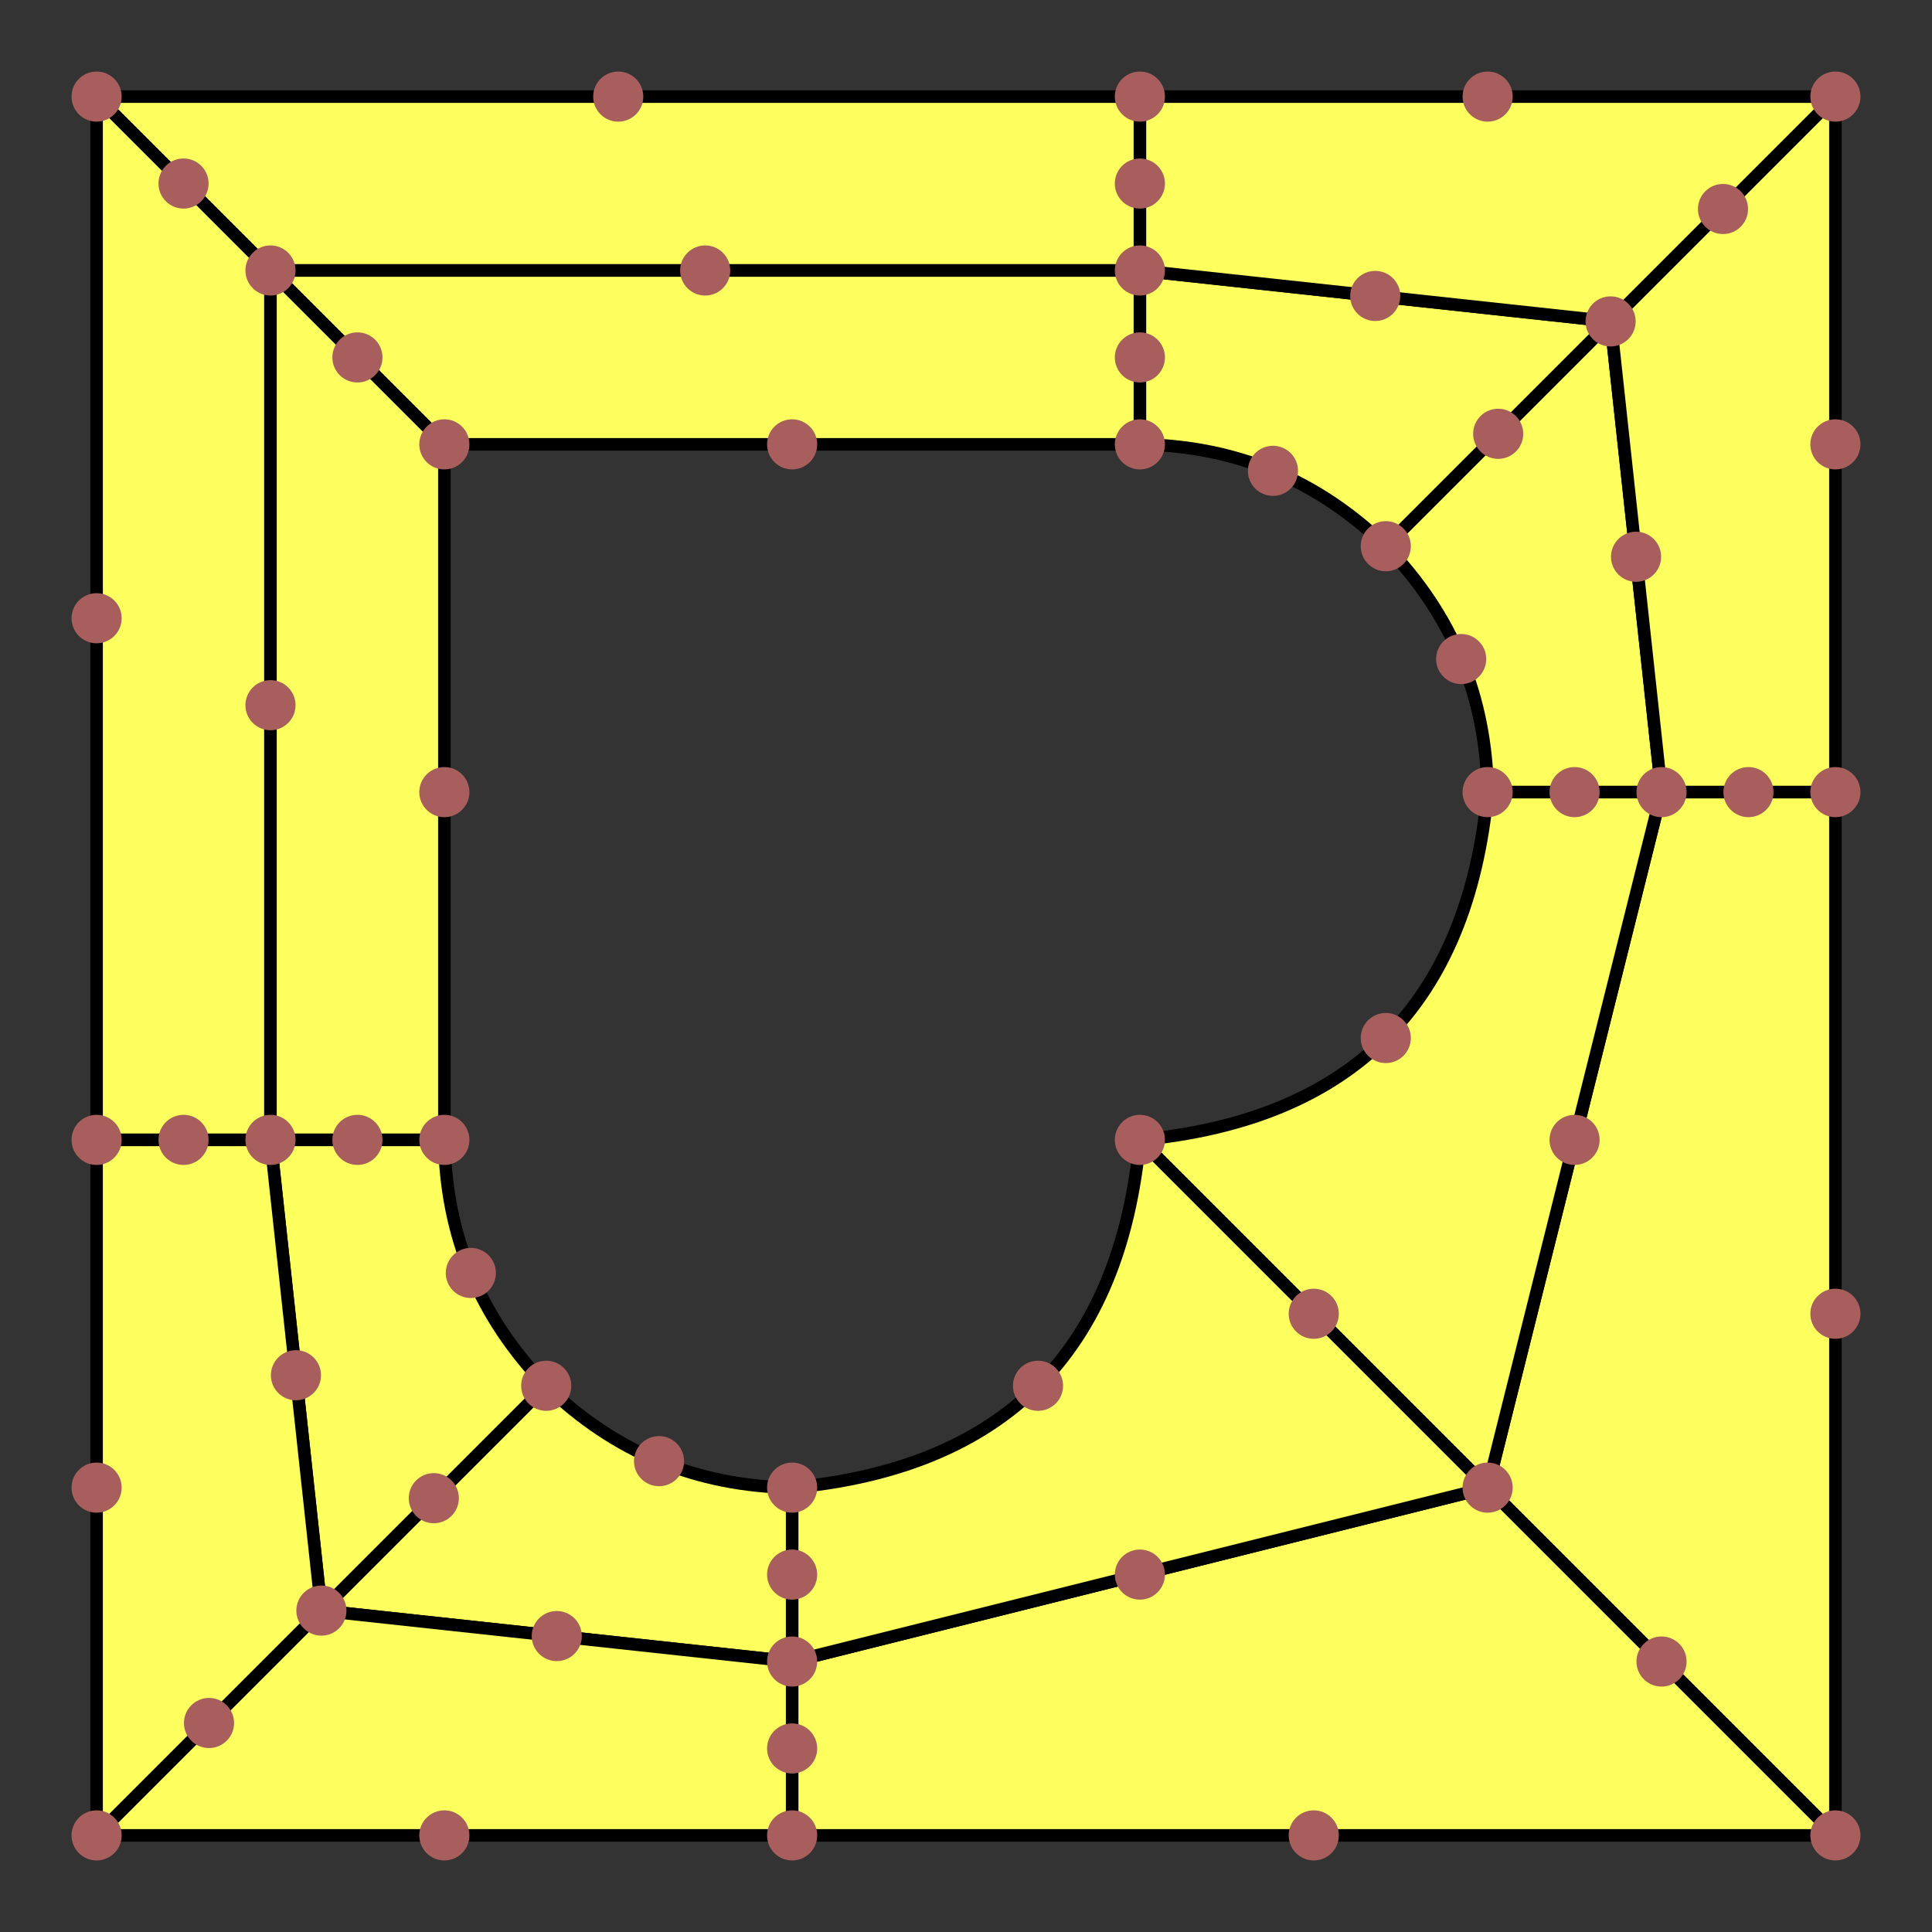 <svg width="100" height="100" version="1.1" xmlns="http://www.w3.org/2000/svg">
   <rect width="100%" height="100%" fill="#333333" stroke="none"/>
   <g id="Elements" fill="#fcff5e" stroke="black" stroke-width="0.648">
      <path d="M 8.33639593e+01 1.66360407e+01 Q 7.75459454e+01 2.24540546e+01, 7.17279229e+01 2.82720771e+01 Q 7.68957050e+01 3.35873549e+01, 7.70000000e+01 4.10000000e+01 Q 8.15000000e+01 4.10000000e+01, 8.60000000e+01 4.10000000e+01 Q 8.46819882e+01 2.88180203e+01, 8.33639593e+01 1.66360407e+01 Z" />
      <path d="M 9.50000000e+01 5.00000000e+00 Q 8.91819882e+01 1.08180118e+01, 8.33639593e+01 1.66360407e+01 Q 8.46819882e+01 2.88180203e+01, 8.60000000e+01 4.10000000e+01 Q 9.05000000e+01 4.10000000e+01, 9.50000000e+01 4.10000000e+01 Q 9.50000000e+01 2.30000000e+01, 9.50000000e+01 5.00000000e+00 Z" />
      <path d="M 7.70000000e+01 7.70000000e+01 Q 8.60000000e+01 8.60000000e+01, 9.50000000e+01 9.50000000e+01 Q 9.50000000e+01 6.80000000e+01, 9.50000000e+01 4.10000000e+01 Q 9.05000000e+01 4.10000000e+01, 8.60000000e+01 4.10000000e+01 Q 8.15000000e+01 5.90000000e+01, 7.70000000e+01 7.70000000e+01 Z" />
      <path d="M 5.90000000e+01 5.90000000e+01 Q 6.80000000e+01 6.80000000e+01, 7.70000000e+01 7.70000000e+01 Q 8.15000000e+01 5.90000000e+01, 8.60000000e+01 4.10000000e+01 Q 8.15000000e+01 4.10000000e+01, 7.70000000e+01 4.10000000e+01 Q 7.54558459e+01 5.74558459e+01, 5.90000000e+01 5.90000000e+01 Z" />
      <path d="M 5.90000000e+01 1.40000000e+01 Q 5.90000000e+01 1.85000000e+01, 5.90000000e+01 2.30000000e+01 Q 6.64126451e+01 2.31042950e+01, 7.17279229e+01 2.82720771e+01 Q 7.75459454e+01 2.24540546e+01, 8.33639593e+01 1.66360407e+01 Q 7.11819797e+01 1.53180118e+01, 5.90000000e+01 1.40000000e+01 Z" />
      <path d="M 5.90000000e+01 5.00000000e+00 Q 5.90000000e+01 9.50000000e+00, 5.90000000e+01 1.40000000e+01 Q 7.11819797e+01 1.53180118e+01, 8.33639593e+01 1.66360407e+01 Q 8.91819882e+01 1.08180118e+01, 9.50000000e+01 5.00000000e+00 Q 7.70000000e+01 5.00000000e+00, 5.90000000e+01 5.00000000e+00 Z" />
      <path d="M 4.10000000e+01 8.60000000e+01 Q 4.10000000e+01 9.05000000e+01, 4.10000000e+01 9.50000000e+01 Q 6.80000000e+01 9.50000000e+01, 9.50000000e+01 9.50000000e+01 Q 8.60000000e+01 8.60000000e+01, 7.70000000e+01 7.70000000e+01 Q 5.90000000e+01 8.15000000e+01, 4.10000000e+01 8.60000000e+01 Z" />
      <path d="M 4.10000000e+01 7.70000000e+01 Q 4.10000000e+01 8.15000000e+01, 4.10000000e+01 8.60000000e+01 Q 5.90000000e+01 8.15000000e+01, 7.70000000e+01 7.70000000e+01 Q 6.80000000e+01 6.80000000e+01, 5.90000000e+01 5.90000000e+01 Q 5.74558459e+01 7.54558459e+01, 4.10000000e+01 7.70000000e+01 Z" />
      <path d="M 5.90000000e+01 1.40000000e+01 Q 5.90000000e+01 9.50000000e+00, 5.90000000e+01 5.00000000e+00 Q 3.20000000e+01 5.00000000e+00, 5.00000000e+00 5.00000000e+00 Q 9.50000000e+00 9.50000000e+00, 1.40000000e+01 1.40000000e+01 Q 3.65000000e+01 1.40000000e+01, 5.90000000e+01 1.40000000e+01 Z" />
      <path d="M 5.90000000e+01 2.30000000e+01 Q 5.90000000e+01 1.85000000e+01, 5.90000000e+01 1.40000000e+01 Q 3.65000000e+01 1.40000000e+01, 1.40000000e+01 1.40000000e+01 Q 1.85000000e+01 1.85000000e+01, 2.30000000e+01 2.30000000e+01 Q 4.10000000e+01 2.30000000e+01, 5.90000000e+01 2.30000000e+01 Z" />
      <path d="M 4.10000000e+01 8.60000000e+01 Q 4.10000000e+01 8.15000000e+01, 4.10000000e+01 7.70000000e+01 Q 3.35873592e+01 7.68957007e+01, 2.82720771e+01 7.17279229e+01 Q 2.24540579e+01 7.75459421e+01, 1.66360385e+01 8.33639615e+01 Q 2.88180213e+01 8.46819806e+01, 4.10000000e+01 8.60000000e+01 Z" />
      <path d="M 4.10000000e+01 9.50000000e+01 Q 4.10000000e+01 9.05000000e+01, 4.10000000e+01 8.60000000e+01 Q 2.88180213e+01 8.46819806e+01, 1.66360385e+01 8.33639615e+01 Q 1.08180193e+01 8.91819807e+01, 5.00000000e+00 9.50000000e+01 Q 2.30000000e+01 9.50000000e+01, 4.10000000e+01 9.50000000e+01 Z" />
      <path d="M 1.40000000e+01 1.40000000e+01 Q 9.50000000e+00 9.50000000e+00, 5.00000000e+00 5.00000000e+00 Q 5.00000000e+00 3.20000000e+01, 5.00000000e+00 5.90000000e+01 Q 9.50000000e+00 5.90000000e+01, 1.40000000e+01 5.90000000e+01 Q 1.40000000e+01 3.65000000e+01, 1.40000000e+01 1.40000000e+01 Z" />
      <path d="M 2.30000000e+01 2.30000000e+01 Q 1.85000000e+01 1.85000000e+01, 1.40000000e+01 1.40000000e+01 Q 1.40000000e+01 3.65000000e+01, 1.40000000e+01 5.90000000e+01 Q 1.85000000e+01 5.90000000e+01, 2.30000000e+01 5.90000000e+01 Q 2.30000000e+01 4.10000000e+01, 2.30000000e+01 2.30000000e+01 Z" />
      <path d="M 1.66360385e+01 8.33639615e+01 Q 2.24540579e+01 7.75459421e+01, 2.82720771e+01 7.17279229e+01 Q 2.31042993e+01 6.64126408e+01, 2.30000000e+01 5.90000000e+01 Q 1.85000000e+01 5.90000000e+01, 1.40000000e+01 5.90000000e+01 Q 1.53180194e+01 7.11819787e+01, 1.66360385e+01 8.33639615e+01 Z" />
      <path d="M 5.00000000e+00 9.50000000e+01 Q 1.08180193e+01 8.91819807e+01, 1.66360385e+01 8.33639615e+01 Q 1.53180194e+01 7.11819787e+01, 1.40000000e+01 5.90000000e+01 Q 9.50000000e+00 5.90000000e+01, 5.00000000e+00 5.90000000e+01 Q 5.00000000e+00 7.70000000e+01, 5.00000000e+00 9.50000000e+01 Z" />
   </g>
   <g id="Nodes" fill="#a95e5e">
      <circle cx="7.70000000e+01" cy="4.10000000e+01" r="1.297" />
      <circle cx="9.50000000e+01" cy="4.10000000e+01" r="1.297" />
      <circle cx="9.50000000e+01" cy="5.00000000e+00" r="1.297" />
      <circle cx="7.17279229e+01" cy="2.82720771e+01" r="1.297" />
      <circle cx="5.90000000e+01" cy="5.90000000e+01" r="1.297" />
      <circle cx="9.50000000e+01" cy="9.50000000e+01" r="1.297" />
      <circle cx="5.90000000e+01" cy="5.00000000e+00" r="1.297" />
      <circle cx="5.90000000e+01" cy="2.30000000e+01" r="1.297" />
      <circle cx="4.10000000e+01" cy="7.70000000e+01" r="1.297" />
      <circle cx="4.10000000e+01" cy="9.50000000e+01" r="1.297" />
      <circle cx="5.00000000e+00" cy="5.00000000e+00" r="1.297" />
      <circle cx="2.30000000e+01" cy="2.30000000e+01" r="1.297" />
      <circle cx="2.82720771e+01" cy="7.17279229e+01" r="1.297" />
      <circle cx="5.00000000e+00" cy="9.50000000e+01" r="1.297" />
      <circle cx="5.00000000e+00" cy="5.90000000e+01" r="1.297" />
      <circle cx="2.30000000e+01" cy="5.90000000e+01" r="1.297" />
      <circle cx="8.60000000e+01" cy="4.10000000e+01" r="1.297" />
      <circle cx="8.33639593e+01" cy="1.66360407e+01" r="1.297" />
      <circle cx="7.70000000e+01" cy="7.70000000e+01" r="1.297" />
      <circle cx="5.90000000e+01" cy="1.40000000e+01" r="1.297" />
      <circle cx="4.10000000e+01" cy="8.60000000e+01" r="1.297" />
      <circle cx="1.40000000e+01" cy="1.40000000e+01" r="1.297" />
      <circle cx="1.66360385e+01" cy="8.33639615e+01" r="1.297" />
      <circle cx="1.40000000e+01" cy="5.90000000e+01" r="1.297" />
      <circle cx="8.15000000e+01" cy="4.10000000e+01" r="1.297" />
      <circle cx="8.46819839e+01" cy="2.88180203e+01" r="1.297" />
      <circle cx="7.75459432e+01" cy="2.24540568e+01" r="1.297" />
      <circle cx="7.56298333e+01" cy="3.41116967e+01" r="1.297" />
      <circle cx="9.05000000e+01" cy="4.10000000e+01" r="1.297" />
      <circle cx="9.50000000e+01" cy="2.30000000e+01" r="1.297" />
      <circle cx="8.91819839e+01" cy="1.08180161e+01" r="1.297" />
      <circle cx="8.15000000e+01" cy="5.90000000e+01" r="1.297" />
      <circle cx="8.60000000e+01" cy="8.60000000e+01" r="1.297" />
      <circle cx="9.50000000e+01" cy="6.80000000e+01" r="1.297" />
      <circle cx="7.17279229e+01" cy="5.37279229e+01" r="1.297" />
      <circle cx="6.80000000e+01" cy="6.80000000e+01" r="1.297" />
      <circle cx="7.11819797e+01" cy="1.53180161e+01" r="1.297" />
      <circle cx="5.90000000e+01" cy="1.85000000e+01" r="1.297" />
      <circle cx="6.58883033e+01" cy="2.43701667e+01" r="1.297" />
      <circle cx="7.70000000e+01" cy="5.00000000e+00" r="1.297" />
      <circle cx="5.90000000e+01" cy="9.50000000e+00" r="1.297" />
      <circle cx="5.90000000e+01" cy="8.15000000e+01" r="1.297" />
      <circle cx="4.10000000e+01" cy="9.05000000e+01" r="1.297" />
      <circle cx="6.80000000e+01" cy="9.50000000e+01" r="1.297" />
      <circle cx="5.37279229e+01" cy="7.17279229e+01" r="1.297" />
      <circle cx="4.10000000e+01" cy="8.15000000e+01" r="1.297" />
      <circle cx="9.50000000e+00" cy="9.50000000e+00" r="1.297" />
      <circle cx="3.65000000e+01" cy="1.40000000e+01" r="1.297" />
      <circle cx="3.20000000e+01" cy="5.00000000e+00" r="1.297" />
      <circle cx="1.85000000e+01" cy="1.85000000e+01" r="1.297" />
      <circle cx="4.10000000e+01" cy="2.30000000e+01" r="1.297" />
      <circle cx="2.24540578e+01" cy="7.75459422e+01" r="1.297" />
      <circle cx="2.88180203e+01" cy="8.46819807e+01" r="1.297" />
      <circle cx="3.41116989e+01" cy="7.56298311e+01" r="1.297" />
      <circle cx="1.08180193e+01" cy="8.91819807e+01" r="1.297" />
      <circle cx="2.30000000e+01" cy="9.50000000e+01" r="1.297" />
      <circle cx="9.50000000e+00" cy="5.90000000e+01" r="1.297" />
      <circle cx="1.40000000e+01" cy="3.65000000e+01" r="1.297" />
      <circle cx="5.00000000e+00" cy="3.20000000e+01" r="1.297" />
      <circle cx="1.85000000e+01" cy="5.90000000e+01" r="1.297" />
      <circle cx="2.30000000e+01" cy="4.10000000e+01" r="1.297" />
      <circle cx="1.53180193e+01" cy="7.11819797e+01" r="1.297" />
      <circle cx="2.43701689e+01" cy="6.58883011e+01" r="1.297" />
      <circle cx="5.00000000e+00" cy="7.70000000e+01" r="1.297" />
   </g>
</svg>